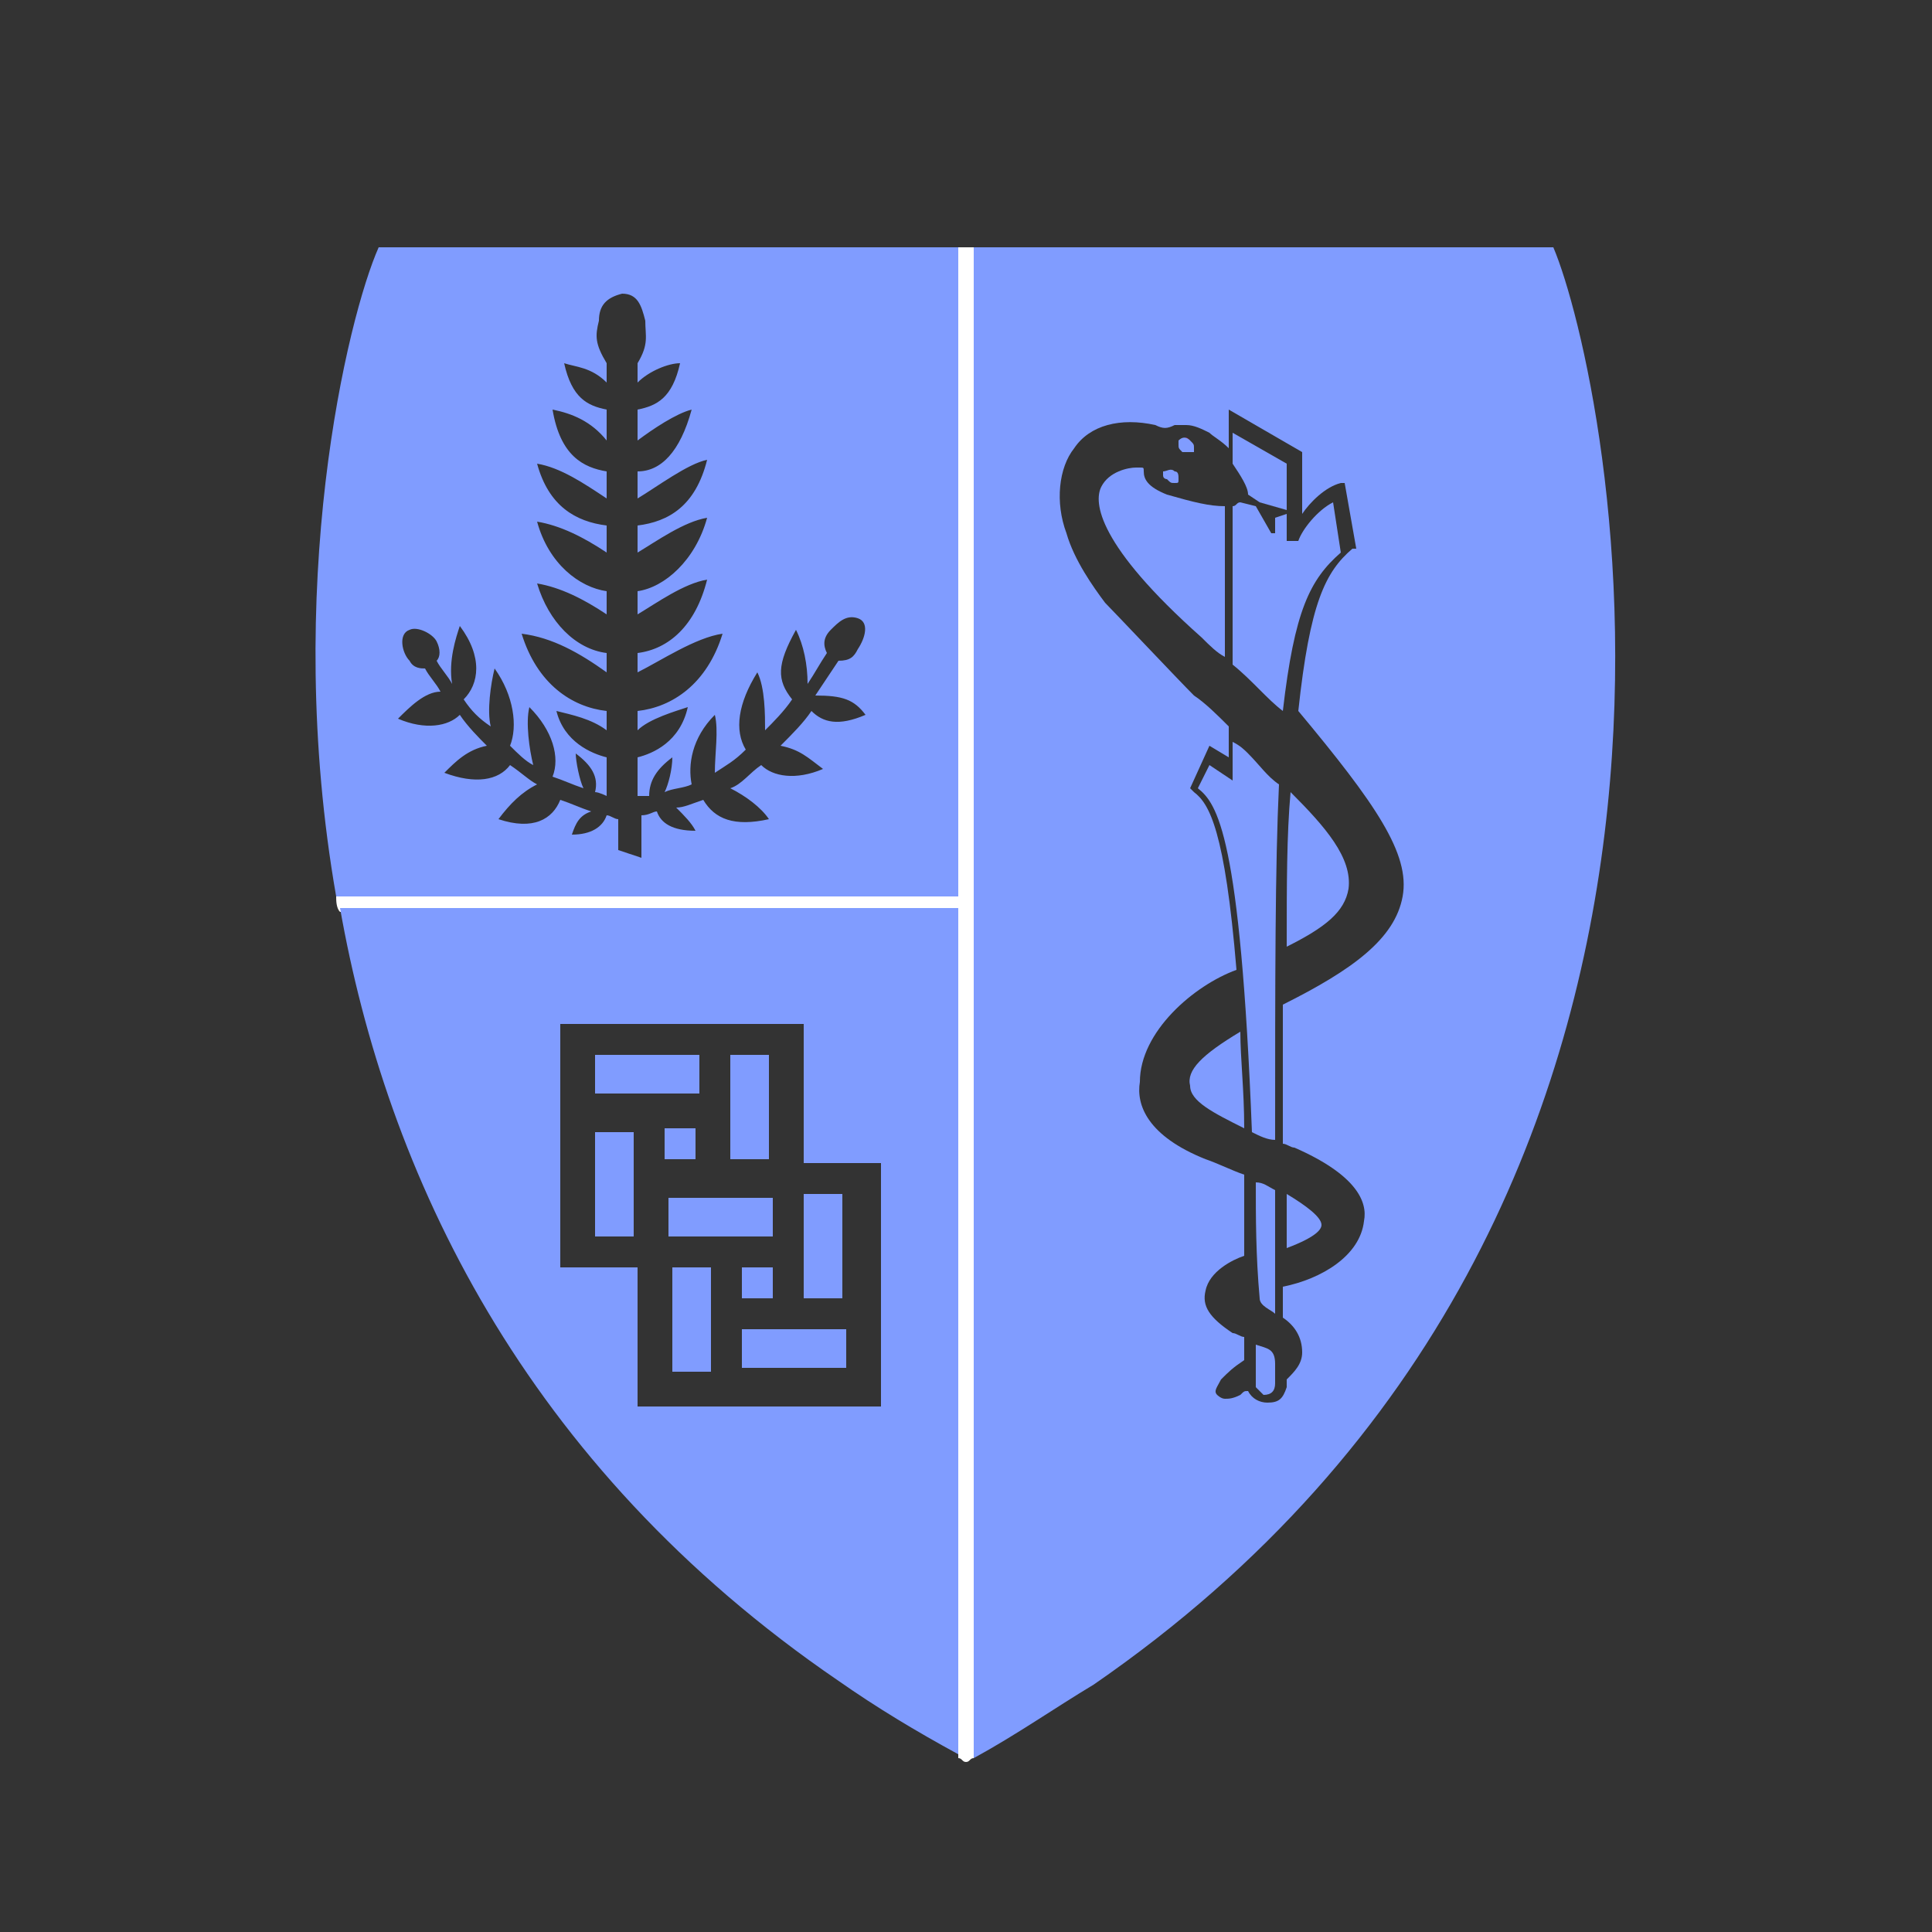 <?xml version="1.0" encoding="utf-8"?>
<!-- Generator: Adobe Illustrator 20.0.0, SVG Export Plug-In . SVG Version: 6.00 Build 0)  -->
<svg version="1.1" id="Layer_1" xmlns="http://www.w3.org/2000/svg" xmlns:xlink="http://www.w3.org/1999/xlink" x="0px" y="0px"
	 viewBox="0 0 50 50" style="enable-background:new 0 0 50 50;" xml:space="preserve">
<rect x="0" y="0" width="50" height="50" fill="#333333" stroke="none"/>
<style type="text/css">
	.st0{fill:#FFFFFF;}
	.st1{fill:#809CFF;}
	.st2{fill:#A61D38;}
</style>
<g>
	<path class="st0" d="M24.8,6.4v16.8H8.7c0,0.1,0,0.3,0.1,0.4h16v20v1.9c0.1,0,0.1,0.1,0.2,0.1c0.1,0,0.1-0.1,0.2-0.1v-1.9V6.4H24.8
		z"/>
	<path class="st1" d="M9.8,6.4c-0.8,1.8-2.5,8.8-1.1,16.8h16.1V6.4H9.8z M22.4,18.5c-0.7,0.3-1.1,0.2-1.4-0.1
		c-0.2,0.3-0.5,0.6-0.8,0.9c0.5,0.1,0.7,0.3,1.1,0.6c-0.7,0.3-1.3,0.2-1.6-0.1c-0.3,0.2-0.5,0.5-0.8,0.6c0.4,0.2,0.8,0.5,1,0.8
		c-0.9,0.2-1.4,0-1.7-0.5c-0.3,0.1-0.5,0.2-0.7,0.2c0.2,0.2,0.4,0.4,0.5,0.6c-0.6,0-0.9-0.2-1-0.5c-0.1,0-0.2,0.1-0.4,0.1v1.1L16,22
		v-0.8c-0.1,0-0.2-0.1-0.3-0.1c-0.1,0.3-0.4,0.5-0.9,0.5c0.1-0.3,0.2-0.5,0.5-0.6c-0.3-0.1-0.5-0.2-0.8-0.3
		c-0.2,0.5-0.7,0.8-1.6,0.5c0.3-0.4,0.6-0.7,1-0.9c-0.2-0.1-0.4-0.3-0.7-0.5c-0.3,0.4-0.9,0.5-1.7,0.2c0.3-0.3,0.6-0.6,1.1-0.7
		c-0.2-0.2-0.5-0.5-0.7-0.8c-0.3,0.3-0.9,0.4-1.6,0.1c0.3-0.3,0.7-0.7,1.1-0.7c-0.1-0.2-0.3-0.4-0.4-0.6c-0.1,0-0.3,0-0.4-0.2
		c-0.2-0.2-0.3-0.7,0-0.8c0.2-0.1,0.6,0.1,0.7,0.3c0.1,0.2,0.1,0.4,0,0.5c0.1,0.2,0.3,0.4,0.4,0.6c-0.1-0.6,0.1-1.2,0.2-1.5
		c0.6,0.8,0.5,1.5,0.1,1.9c0.2,0.3,0.4,0.5,0.7,0.7c-0.1-0.4,0-1.1,0.1-1.5c0.5,0.7,0.6,1.5,0.4,2c0.2,0.2,0.4,0.4,0.6,0.5
		c-0.1-0.4-0.2-1.1-0.1-1.5c0.6,0.6,0.8,1.3,0.6,1.8c0.3,0.1,0.5,0.2,0.8,0.3c-0.1-0.2-0.2-0.7-0.2-0.9c0.4,0.3,0.6,0.6,0.5,1
		c0.1,0,0.3,0.1,0.3,0.1l0-1c-0.4-0.1-1.1-0.4-1.3-1.2c0.4,0.1,0.9,0.2,1.3,0.5v-0.5c-0.9-0.1-1.8-0.7-2.2-2c0.8,0.1,1.5,0.5,2.2,1
		v-0.5c-0.8-0.1-1.5-0.8-1.8-1.8c0.6,0.1,1.2,0.4,1.8,0.8v-0.6c-0.7-0.1-1.5-0.7-1.8-1.8c0.6,0.1,1.2,0.4,1.8,0.8v-0.7
		c-0.8-0.1-1.5-0.5-1.8-1.6c0.6,0.1,1.2,0.5,1.8,0.9v-0.7c-0.6-0.1-1.2-0.4-1.4-1.6c0.5,0.1,1,0.3,1.4,0.8v-0.8
		c-0.5-0.1-0.9-0.3-1.1-1.2c0.3,0.1,0.7,0.1,1.1,0.5l0-0.5c-0.3-0.5-0.3-0.7-0.2-1.1c0-0.4,0.2-0.6,0.6-0.7c0.4,0,0.5,0.3,0.6,0.7
		c0,0.4,0.1,0.6-0.2,1.1l0,0.5c0.3-0.3,0.8-0.5,1.1-0.5c-0.2,0.9-0.6,1.1-1.1,1.2l0,0.8c0.4-0.3,1-0.7,1.4-0.8
		c-0.3,1.1-0.8,1.6-1.4,1.6v0.7c0.5-0.3,1.3-0.9,1.8-1c-0.3,1.2-1,1.6-1.8,1.7l0,0.7c0.5-0.3,1.2-0.8,1.8-0.9
		c-0.3,1.1-1.1,1.8-1.8,1.9v0.6c0.5-0.3,1.2-0.8,1.8-0.9c-0.3,1.2-1,1.8-1.8,1.9v0.5c0.6-0.3,1.5-0.9,2.2-1c-0.4,1.3-1.3,1.9-2.2,2
		v0.5c0.3-0.3,1-0.5,1.3-0.6c-0.2,0.9-0.9,1.2-1.3,1.3l0,1c0.1,0,0.2,0,0.3,0c0-0.4,0.2-0.7,0.6-1c0,0.3-0.1,0.7-0.2,0.9
		c0.2-0.1,0.5-0.1,0.7-0.2c-0.1-0.5,0-1.2,0.6-1.8c0.1,0.4,0,1,0,1.5c0.3-0.2,0.5-0.3,0.8-0.6c-0.3-0.5-0.2-1.2,0.3-2
		c0.2,0.4,0.2,1.1,0.2,1.5c0.2-0.2,0.5-0.5,0.7-0.8c-0.4-0.5-0.4-0.9,0.1-1.8c0.2,0.4,0.3,0.9,0.3,1.4c0.2-0.3,0.3-0.5,0.5-0.8
		c-0.1-0.2-0.1-0.4,0.1-0.6c0.2-0.2,0.4-0.4,0.7-0.3c0.3,0.1,0.2,0.5,0,0.8c-0.1,0.2-0.2,0.3-0.5,0.3c-0.2,0.3-0.4,0.6-0.6,0.9
		C21.8,18,22.1,18.1,22.4,18.5z"/>
	<path class="st2" d="M30.3,12.4c0.1,0,0.1,0,0.2,0c0,0,0-0.1-0.1-0.2c-0.1,0-0.1,0-0.2,0C30.2,12.3,30.2,12.4,30.3,12.4"/>
	<path class="st2" d="M30.6,11.6c0.1,0.1,0.1,0.1,0.2,0c0,0,0-0.1,0-0.2c-0.1-0.1-0.1-0.1-0.2,0C30.6,11.5,30.6,11.6,30.6,11.6"/>
	<g>
		<path class="st1" d="M34.2,31.7c0-0.2-0.4-0.5-0.9-0.8c0,0.4,0,0.9,0,1.4C34.1,32,34.2,31.8,34.2,31.7z"/>
		<path class="st1" d="M30.8,28.1c0,0.4,0.6,0.7,1.4,1.1c0-1-0.1-1.8-0.1-2.5C31.1,27.3,30.7,27.7,30.8,28.1z"/>
		<path class="st1" d="M33,34c0-0.2,0-0.4,0-0.6h0v-1l0,0c0-0.5,0-1.1,0-1.6c-0.2-0.1-0.3-0.2-0.5-0.2c0,0.9,0,1.9,0.1,3
			C32.6,33.8,32.9,33.9,33,34z"/>
		<path class="st1" d="M30.8,11.7c0,0,0.1,0,0.1,0c0,0,0-0.1,0-0.1c0-0.1,0-0.1-0.1-0.2c-0.1-0.1-0.2-0.1-0.3,0c0,0,0,0.1,0,0.1
			c0,0.1,0,0.1,0.1,0.2C30.6,11.7,30.7,11.7,30.8,11.7z"/>
		<path class="st1" d="M30.4,12.5c0.1,0,0.1,0,0.1-0.1c0-0.1,0-0.2-0.1-0.2c-0.1-0.1-0.2,0-0.3,0c0,0,0,0.1,0,0.1
			c0,0.1,0.1,0.1,0.1,0.1C30.3,12.5,30.3,12.5,30.4,12.5z"/>
		<path class="st1" d="M30.2,12.8c-0.5-0.2-0.6-0.4-0.6-0.6c0-0.1,0-0.1-0.1-0.1c0,0-0.1,0-0.1,0c-0.2,0-0.7,0.1-0.9,0.5
			c-0.2,0.4-0.1,1.5,2.6,3.9c0.2,0.2,0.4,0.4,0.6,0.5l0-3.9C31.3,13.1,30.9,13,30.2,12.8z"/>
		<path class="st1" d="M32.6,13l0.7,0.2l0-1.2l-1.4-0.8V12c0.2,0.3,0.4,0.6,0.4,0.8L32.6,13z"/>
		<path class="st1" d="M40.2,6.4h-15v37.2v1.9c1.1-0.6,2.1-1.3,3.1-1.9C46.3,31.2,41.6,9.7,40.2,6.4z M36.3,23.2
			c-0.2,1.1-1.3,1.9-3.1,2.8c0,1.1,0,2.3,0,3.6c0.1,0,0.2,0.1,0.3,0.1c1.6,0.7,1.9,1.4,1.8,1.9c-0.1,0.9-1.1,1.5-2.1,1.7
			c0,0.3,0,0.5,0,0.8c0.3,0.2,0.5,0.5,0.5,0.9c0,0.3-0.2,0.5-0.4,0.7c0,0.1,0,0.2,0,0.2c-0.1,0.3-0.2,0.4-0.5,0.4
			c-0.2,0-0.4-0.1-0.5-0.3c-0.1,0-0.1,0-0.2,0.1c-0.2,0.1-0.3,0.1-0.4,0.1c-0.1,0-0.2-0.1-0.2-0.1c-0.1-0.1,0-0.2,0.1-0.4
			c0.2-0.2,0.3-0.3,0.6-0.5c0-0.2,0-0.4,0-0.6c-0.1,0-0.2-0.1-0.3-0.1c-0.6-0.4-0.8-0.7-0.7-1.1c0.1-0.5,0.7-0.8,1-0.9
			c0-0.7,0-1.5,0-2.1c-0.3-0.1-0.7-0.3-1-0.4c-1.5-0.6-1.8-1.4-1.7-2c0-1.3,1.4-2.5,2.5-2.9c-0.3-3.6-0.7-4.3-1.1-4.6l-0.1-0.1
			l0.5-1.1l0.5,0.3l0-0.8c-0.3-0.3-0.6-0.6-0.9-0.8c-0.4-0.4-2.1-2.2-2.3-2.4c-0.3-0.4-0.8-1.1-1-1.8c-0.3-0.8-0.2-1.7,0.2-2.2
			c0.4-0.6,1.2-0.8,2.1-0.6c0.2,0.1,0.3,0.1,0.5,0c0.1,0,0.2,0,0.3,0c0.2,0,0.4,0.1,0.6,0.2c0.1,0.1,0.3,0.2,0.5,0.4l0-1l1.9,1.1
			l0,1.6c0.2-0.3,0.6-0.7,1-0.8l0.1,0l0.3,1.7l-0.1,0c-0.7,0.6-1.1,1.4-1.4,4.2C35.6,20.8,36.5,22.1,36.3,23.2z"/>
		<path class="st1" d="M33.3,24.5c1-0.5,1.5-0.9,1.6-1.5c0.1-0.8-0.6-1.6-1.5-2.5C33.3,21.6,33.3,22.9,33.3,24.5z"/>
		<path class="st1" d="M31.9,19.2l0,1l-0.6-0.4L31,20.4c0.5,0.4,1.1,1.2,1.4,8.9c0.2,0.1,0.4,0.2,0.6,0.2c0-4.2,0-7.1,0.1-9.2
			c-0.3-0.2-0.5-0.5-0.8-0.8C32.2,19.4,32.1,19.3,31.9,19.2z"/>
		<path class="st1" d="M34.7,14.3L34.5,13c-0.4,0.2-0.8,0.7-0.9,1L33.3,14v-0.7L33,13.4l0,0.4l-0.1,0l-0.4-0.7L32.1,13
			c-0.1,0-0.1,0.1-0.2,0.1l0,4.1c0.5,0.4,0.9,0.9,1.3,1.2C33.5,15.8,33.9,15,34.7,14.3z"/>
		<path class="st1" d="M33,35.8v-0.5c0-0.4-0.2-0.4-0.5-0.5c0,0.3,0,0.7,0,1.1l0,0c0.1,0.1,0.2,0.2,0.2,0.2C32.9,36.1,33,36,33,35.8
			C33,35.9,33,35.8,33,35.8L33,35.8z"/>
	</g>
	<g>
		<rect x="15.4" y="27.3" class="st1" width="2.7" height="1"/>
		<rect x="15.4" y="29.3" class="st1" width="1" height="2.7"/>
		<rect x="18.9" y="27.3" class="st1" width="1" height="2.7"/>
		<rect x="19.2" y="32.8" class="st1" width="0.8" height="0.8"/>
		<rect x="17.2" y="29.2" class="st1" width="0.8" height="0.8"/>
		<path class="st1" d="M8.8,23.5c1.2,6.8,4.7,14.4,12.9,20c1,0.7,2,1.3,3.1,1.9v-1.9v-20H8.8z M22.8,36.4h-6.3v-3.6h-2v-6.3h6.3
			l0,3.6h2V36.4z"/>
		<rect x="19.2" y="34.4" class="st1" width="2.7" height="1"/>
		<rect x="20.8" y="30.9" class="st1" width="1" height="2.7"/>
		<rect x="17.4" y="32.8" class="st1" width="1" height="2.7"/>
		<rect x="17.3" y="31" class="st1" width="2.7" height="1"/>
	</g>
</g>
</svg>
